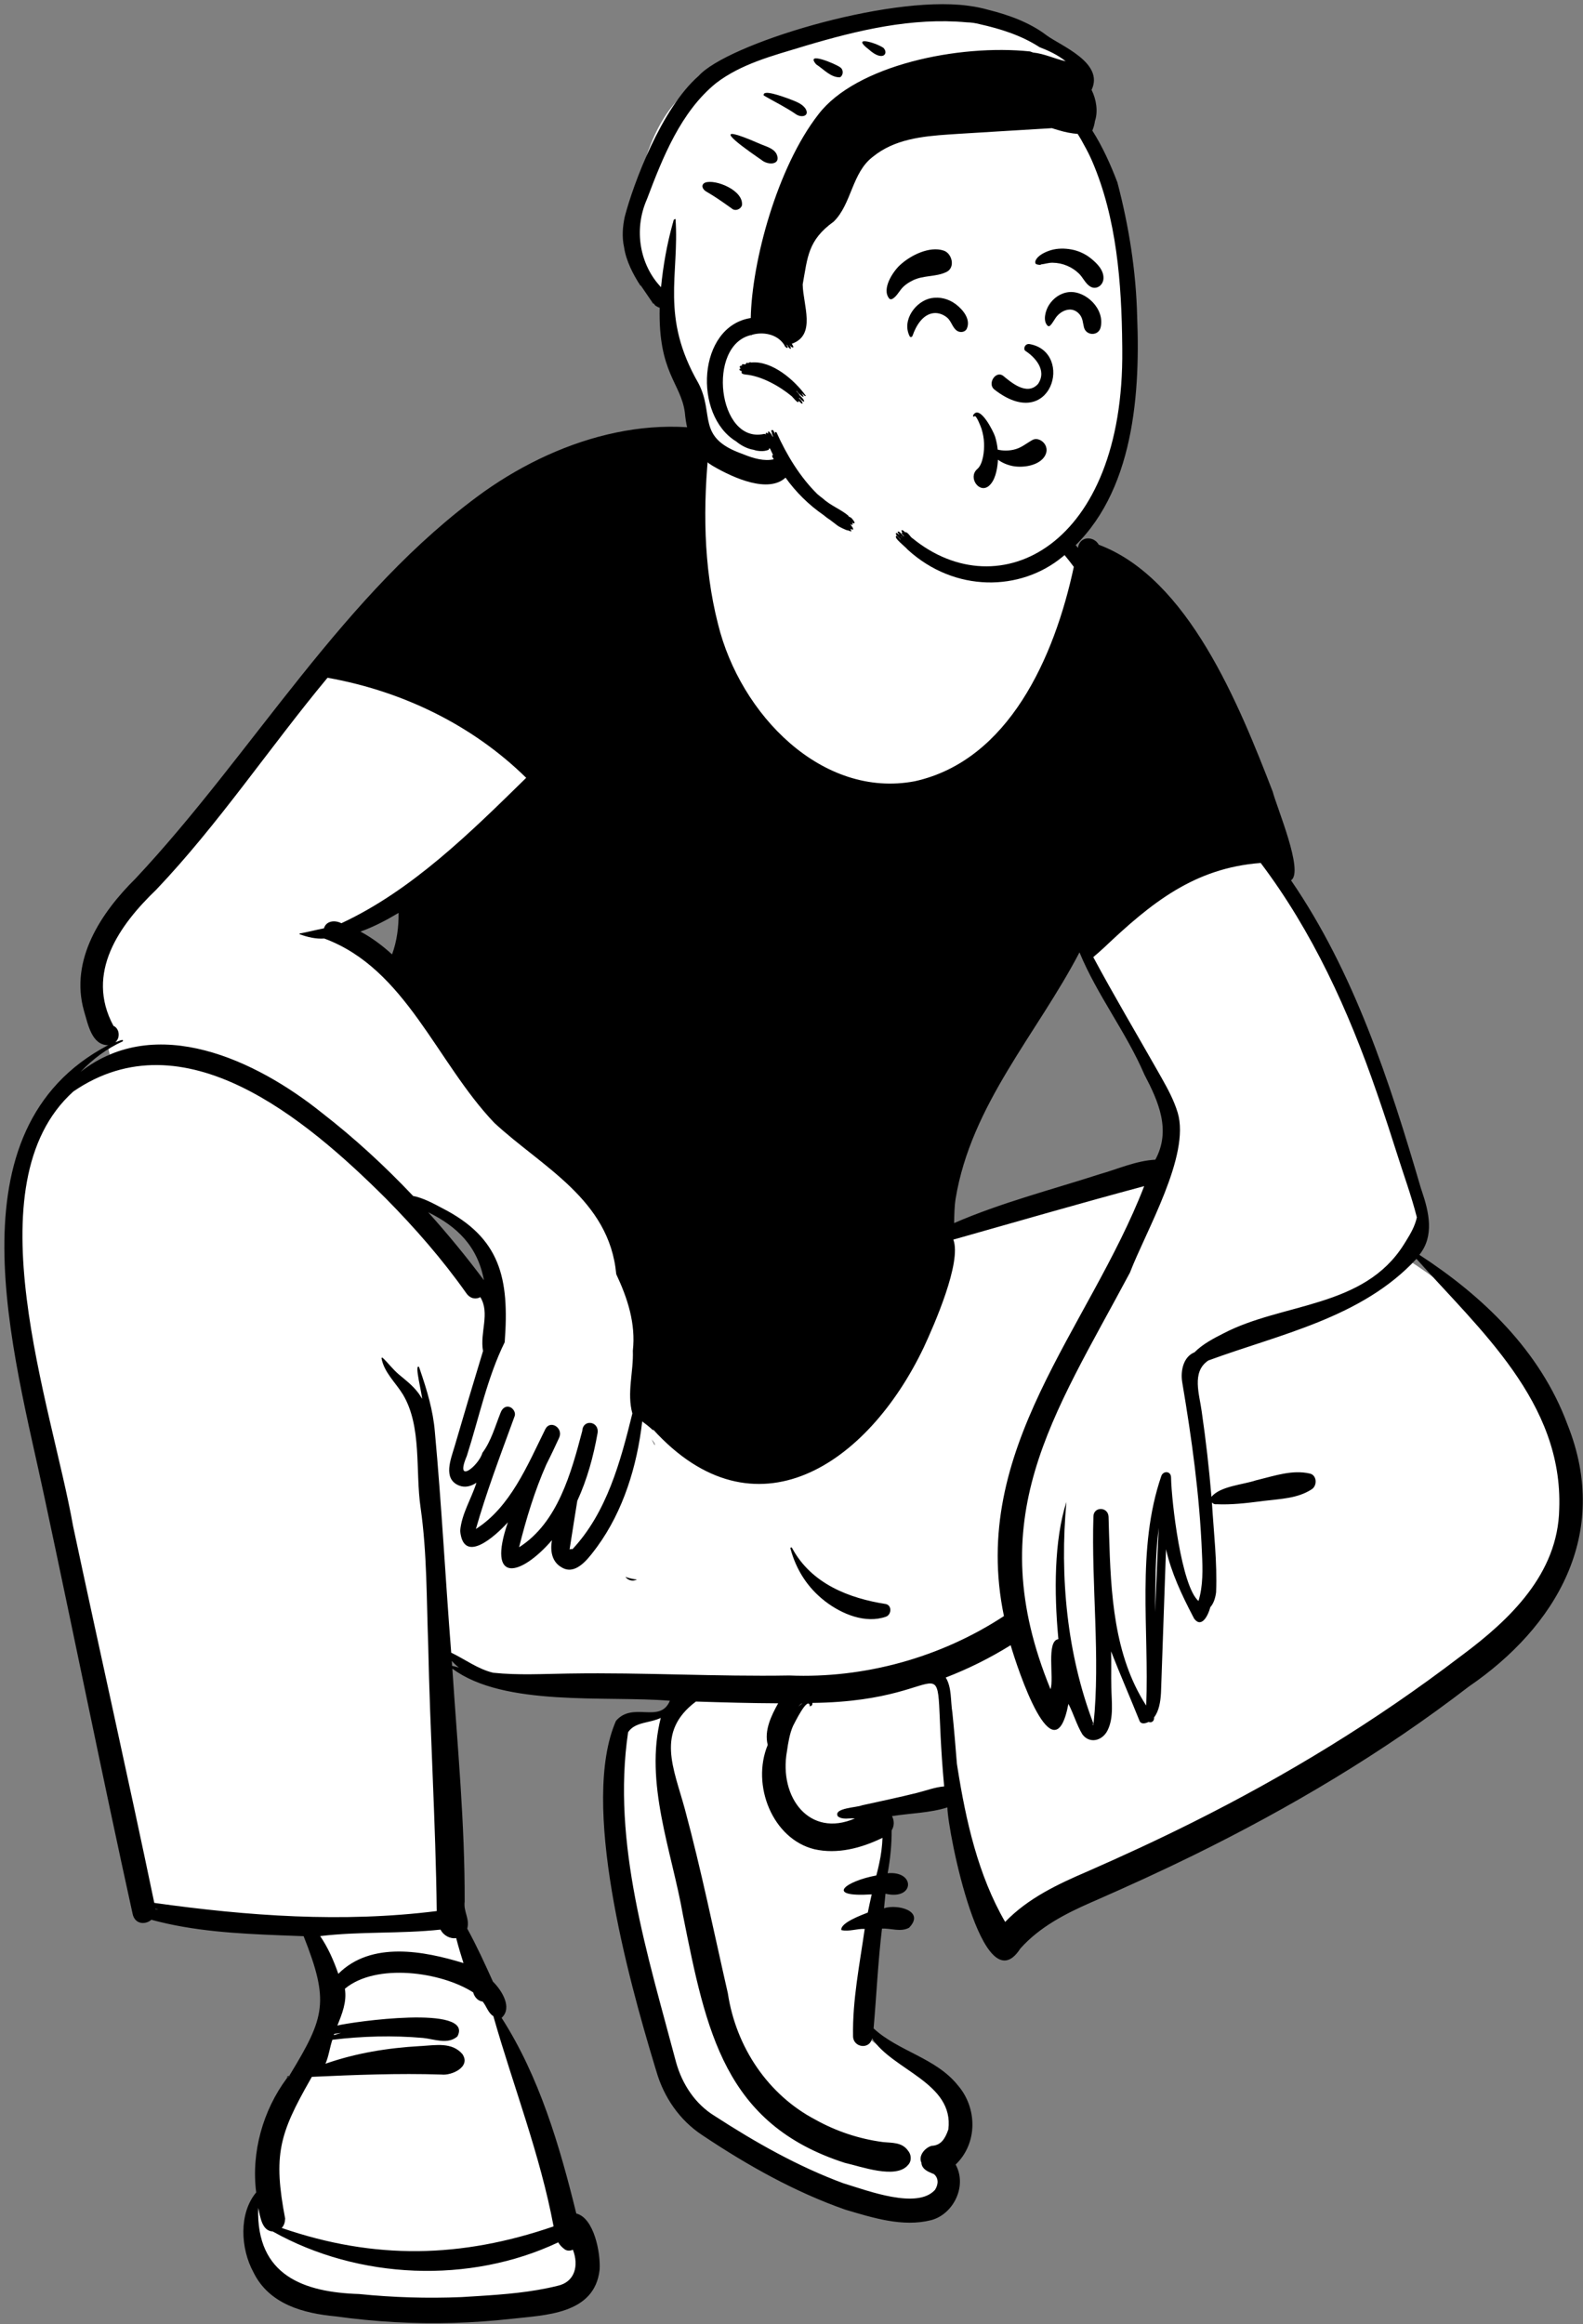 <svg width="244" height="358" viewBox="0 0 244 358" fill="none" xmlns="http://www.w3.org/2000/svg">
<rect x="0" y="0" width="244" height="358" fill="#808080" stroke="none"/>
<g id="a person/sitting">
<g id="pose/sitting/mid 1">
<path id="&#240;&#159;&#142;&#168; Background" fill-rule="evenodd" clip-rule="evenodd" d="M60.648 139.995C58.472 141.292 56.666 142.178 54.965 142.783L52.462 143.673L54.816 144.941C56.414 145.802 57.934 146.901 59.463 148.3L60.642 149.38L61.212 147.84C61.959 145.818 62.323 143.517 62.293 141.003L62.269 139.029L60.648 139.995ZM165.177 146.527C163.14 150.434 160.682 154.28 158.304 157.999C153.057 166.209 147.631 174.698 145.96 184.85C145.83 185.691 145.737 187.593 145.682 190.556L147.237 189.882C152.431 187.633 157.941 185.961 163.27 184.343C165.33 183.718 167.46 183.071 169.547 182.399C170.397 182.157 171.243 181.874 172.061 181.601C174.045 180.938 175.92 180.311 177.891 180.204L178.491 180.172L178.791 179.619C181.506 174.619 179.47 169.853 177.138 165.4C175.737 162.153 173.936 159.103 172.193 156.153C170.387 153.095 168.519 149.933 167.154 146.624L166.258 144.452L165.177 146.527ZM64.954 187.944C68.041 191.384 70.909 194.878 73.477 198.331L75.427 197.378C74.484 192.278 71.558 188.685 66.216 186.07L64.954 187.944ZM168.229 264.779C167.92 264.779 167.63 264.907 167.413 265.138C167.192 265.373 167.071 265.689 167.072 266.028L168.229 266.024V264.779ZM39.767 349.815C37.954 346.506 37.687 341.31 40.406 338.493C39.491 332.408 41.287 325.609 45.265 320.766L45.274 320.78C51.18 311.372 51.614 308.02 47.299 297.504C39.587 297.19 31.644 297.097 24.114 295.18L24.396 293.39C24.117 293.311 22.693 292.914 22.387 292.83C22.428 293.163 22.64 294.683 22.635 294.987C22.284 295.397 21.433 295.777 21.275 294.971C16.538 273.435 12.299 252.326 7.693 230.822C2.872 209.119 -6.823 174.405 16.909 162.444L16.419 160.22C15.108 160.22 14.582 158.701 13.981 156.555C11.303 148.877 16.51 141.35 21.379 136.601C28.034 129.514 34.174 121.645 40.114 114.038C57.056 92.128 80.109 62.889 109.577 67.857L109.478 69.147C114.087 69.764 118.9 71.06 123.568 70.157C139.503 67.221 156.84 73.864 166.641 87.504L167.001 84.961C167.035 84.722 167.116 84.5 167.473 84.5C167.94 84.482 168.186 84.888 168.359 85.263C185.275 92.376 192.282 115.527 197.688 131.395C198.378 134.077 198.184 134.87 198.123 135.028L197.142 135.65C207.337 150.078 212.939 167.432 217.745 183.887C219.333 188.274 219.499 191.313 216.846 193.966C234.339 205.148 248.065 222.574 240.304 242.441C230.175 261.772 203.355 274.037 183.21 285.14C175.21 289.751 163.575 292.206 156.214 299.756C155.722 300.529 155.016 301.282 154.589 301.22C151.172 301.758 146.087 279.057 146.86 277.239C143.253 278.611 139.241 278.538 135.469 279.254C135.807 280.044 136.914 281.113 136.086 281.992C136.142 284.658 135.757 287.54 135.205 290.258C139.732 289.486 139.629 292.012 135.274 290.675C135.155 291.853 134.853 294.855 134.738 295.993C136.038 295.385 138.625 294.958 139.532 295.909C139.161 297.176 135.955 295.983 134.72 296.358C133.998 302.058 133.762 307.661 133.255 313.345C137.109 317.251 143.13 318.174 146.569 322.398C149.483 325.613 149.063 331.009 145.644 333.595C147.738 336.208 146.062 340.544 143.005 341.253C138.839 342.288 134.485 340.857 130.378 339.656C123.551 337.264 116.4 333.535 108.52 328.258C105.403 326.192 103.081 322.946 101.978 319.116C93.983 292.904 91.847 275.093 95.62 266.153C97.774 264.422 100.174 265.49 102.162 264.545C103.11 264.095 103.964 263.489 104.653 261.341C94.281 260.257 79.161 262.27 70.847 256.983L71.139 256.321C70.371 255.8 68.684 253.619 68.043 252.918C69.2 267.721 70.129 282.907 70.59 297.658C72.115 300.387 73.41 303.211 74.831 306.362C75.82 307.395 77.55 309.166 76.535 310.338C76.535 310.338 85.072 331.603 87.681 342.353C90.165 342.464 91.172 346.94 91.077 349.913C90.699 355.323 84.172 355.898 78.45 356.428C74.535 356.865 70.51 357.091 66.544 357.091C59.379 357.097 41.463 356.572 39.767 349.815Z" fill="white"/>
<path id="&#240;&#159;&#150;&#141; Ink" fill-rule="evenodd" clip-rule="evenodd" d="M74.646 75.712C86.808 67.12 102.598 62.596 116.702 68.222C116.87 68.284 116.803 68.544 116.628 68.504C114.4 67.984 112.136 67.692 109.859 67.593C114.473 68.192 118.952 69.479 123.625 68.612C139.234 65.871 155.786 71.501 166.156 84.397C166.424 82.502 168.639 82.572 169.36 83.912C183.152 89.077 190.964 108.481 196.173 121.947C196.785 124.347 201.036 134.314 198.995 135.608C208.71 149.758 214.177 166.515 219.028 183.089L219.166 183.492C220.268 186.736 221.108 190.408 218.776 193.294C228.45 199.583 237.395 208.029 241.623 219.475C248.358 236.358 239.776 250.661 226.396 259.808C213.136 270.016 198.77 278.514 183.92 285.812C178.926 288.264 173.87 290.564 168.785 292.793L168.278 293.012C164.283 294.759 160.252 296.811 157.264 300.171C151.453 309.187 146.086 282.182 146.027 278.418C143.302 279.289 140.301 279.308 137.488 279.763C137.846 280.414 137.873 281.26 137.438 281.954C137.445 284.157 137.225 286.378 136.82 288.561C141.137 288.154 140.988 292.783 136.487 291.715L136.262 293.953C138.317 293.277 142.657 294.358 140.115 296.962C138.784 297.661 137.365 297.016 135.946 297.091C135.334 302.206 135.101 307.325 134.654 312.464C138.51 316.027 144.234 316.971 147.657 321.248C150.649 324.725 150.723 330.164 147.299 333.437C149.139 336.776 146.915 341.125 143.513 342.002C139.128 343.11 134.536 341.634 130.304 340.388C122.609 337.695 115.327 333.624 108.476 329.058L108.178 328.859C104.788 326.612 102.335 323.116 101.169 319.068L100.919 318.248C96.779 304.577 89.414 277.763 94.939 265.098C97.542 262.032 101.738 265.602 103.254 261.99C93.468 261.175 77.698 262.987 69.724 257.042C70.507 269 71.668 280.95 71.622 292.943C71.423 294.52 72.426 295.507 72.023 297.098C73.478 299.743 74.735 302.501 75.982 305.261L76.061 305.339C77.356 306.643 79.02 309.287 77.316 310.837C83.113 319.859 86.258 330.506 88.828 340.978C91.561 341.643 92.594 347.048 92.424 349.631C91.657 356.572 83.908 356.617 78.817 357.203C75.842 357.535 72.858 357.743 69.869 357.829C63.821 358.003 57.765 357.662 51.767 356.825C46.88 356.371 41.478 355.014 39.044 349.987C37.082 346.378 36.776 340.963 39.49 337.725C38.696 331.524 40.556 325.06 44.191 320.17L44.301 320.022L44.292 320.019C44.209 319.98 44.216 319.833 44.556 319.76L44.594 319.753L44.757 319.484C50.097 310.694 50.763 308.283 46.801 298.258L43.2 298.121C36.529 297.861 29.787 297.488 23.331 295.726C22.416 296.536 20.808 296.442 20.448 294.855C15.752 273.51 11.442 252.067 6.863 230.692C2.104 208.196 -8.152 174.046 16.666 161.002C14.131 161.003 13.566 157.773 12.95 155.734C10.692 147.813 15.668 140.494 20.874 135.352C39.147 115.871 52.896 91.328 74.646 75.712ZM39.797 340.11C39.454 350.597 46.928 353.112 55.34 353.38C60.581 353.91 65.862 354.072 71.125 353.853L73.603 353.701C77.743 353.442 81.914 353.118 85.943 352.115C88.597 351.536 89.262 349.016 88.303 346.552C87.889 346.748 87.399 346.761 87.016 346.476C86.588 346.158 86.277 345.819 86.041 345.421C72.409 351.862 55.257 351.157 42.046 343.746C40.354 343.657 40.134 341.51 39.797 340.11ZM72.934 306.915C67.98 303.732 57.946 302.349 53.16 306.354C53.488 308.366 52.721 310.227 52.002 312.02C54.186 311.466 73.18 308.749 70.497 313.707C68.995 314.993 66.95 314.108 65.214 313.934C60.559 313.523 55.871 313.653 51.23 314.213C50.825 315.418 50.669 316.769 50.165 317.905C54.867 316.258 59.785 315.47 64.718 315.188L64.992 315.173C67.145 315.052 69.665 314.545 71.268 316.414C72.635 318.398 69.602 319.763 68.04 319.569C61.386 319.357 54.718 319.619 48.071 319.923L47.779 320.435C43.081 328.694 42.069 331.946 43.968 341.851C43.957 341.842 43.946 341.834 43.937 341.824C43.929 342.36 43.768 342.842 43.423 343.202C57.749 348.139 71.093 347.859 85.329 342.962C83.247 331.858 79.116 321.37 76.045 310.574C75.234 310.092 74.993 309.027 74.386 308.322C73.772 308.266 73.164 307.751 72.934 306.915ZM107.266 262.113C101.024 266.8 103.843 272.339 105.568 278.704C108.091 288.059 110.029 297.591 112.187 307.045C113.459 315.443 118.459 322.727 125.653 326.504C128.889 328.315 132.439 329.486 136.067 329.967C137.468 330.118 139.02 329.959 139.958 331.293C140.49 331.904 140.549 332.909 139.958 333.509C138.103 335.743 132.711 333.728 130.209 333.171C111.672 327.204 108.854 312.939 105.279 295.056C103.546 285.123 99.289 274.663 101.857 264.589C100.304 265.471 97.917 265.169 96.815 266.835C94.272 283.95 99.882 301.311 104.206 317.673C105.166 321.111 107.193 324.134 110.142 325.939C116.433 330.019 123.026 333.747 130.003 336.322L130.214 336.386C133.755 337.465 141.403 340.375 144.12 337.332C144.687 336.443 144.661 335.491 143.947 334.901L143.601 334.761C142.936 334.488 142.154 334.104 142.033 333.279L142.026 333.222L142.051 333.212C141.473 332.086 142.595 330.825 143.599 330.55C145.015 330.496 145.673 329.494 146.176 328.024C147.079 320.83 137.566 318.907 134.413 313.985C134.078 315.782 131.474 315.439 131.488 313.627C131.385 308.122 132.511 302.566 133.283 297.136C132.096 297.082 130.834 297.591 129.678 297.315C129.508 296.181 132.842 294.993 133.759 294.618C133.949 293.68 134.15 292.746 134.363 291.815C126.948 292.291 130.392 289.766 135.075 288.901C135.221 288.373 135.349 287.831 135.465 287.296L135.523 287.028C135.819 285.685 135.975 284.417 136.027 283.105C132.748 284.701 129.06 285.669 125.508 284.857C119.089 283.273 115.761 274.998 118.338 268.788C117.752 266.585 118.903 264.242 119.943 262.384C115.718 262.369 111.489 262.246 107.266 262.113ZM44.509 319.86C44.454 319.895 44.402 319.935 44.351 319.978L44.301 320.022L44.314 320.026C44.375 320.039 44.463 320.003 44.517 319.866C44.505 319.878 44.505 319.872 44.509 319.86ZM44.9 319.721C44.798 319.725 44.712 319.733 44.638 319.745L44.594 319.753L44.58 319.776C44.554 319.817 44.538 319.835 44.519 319.864C44.626 319.772 44.77 319.729 44.9 319.721ZM52.562 313.162C52.216 313.21 51.871 313.254 51.524 313.301L51.456 313.498C51.824 313.38 52.192 313.269 52.562 313.162ZM67.903 297.243C61.736 297.91 55.521 297.499 49.352 298.244C50.562 300.018 51.424 301.982 52.148 304.055C57.215 298.974 65.343 300.528 71.439 302.399C71.029 301.127 70.651 299.842 70.313 298.547C69.401 298.703 68.359 298.159 67.903 297.243ZM218.325 193.916C209.895 203.039 197.154 205.547 186.25 209.575C183.603 211.336 184.897 214.825 185.234 217.475C185.866 221.825 186.367 226.196 186.731 230.581C188.078 228.926 191.606 228.71 193.581 228.038L193.844 227.975C196.479 227.333 199.217 226.37 201.905 226.994C202.989 227.244 203.062 228.837 202.201 229.404C200.019 230.843 197.349 230.885 194.848 231.199L194.208 231.281C191.995 231.561 189.764 231.816 187.54 231.716C187.261 231.763 186.979 231.65 186.802 231.449C187.079 236.033 187.635 240.682 187.446 245.274C187.344 246.089 187.097 246.976 186.552 247.58L186.534 247.65C186.226 248.81 185.222 250.88 184.067 249.347L183.85 248.933C182.154 245.682 180.545 242.282 179.725 238.651C179.452 245.994 179.231 253.332 178.956 260.672L178.947 260.849C178.876 262.094 178.647 263.593 177.884 264.552C177.952 265.122 177.471 265.454 177.042 265.25L176.985 265.278C176.573 265.474 175.911 265.654 175.659 265.121C174.211 261.522 172.668 257.981 171.254 254.372C171.329 256.224 171.245 258.08 171.3 259.933C171.328 262.048 171.698 264.534 170.748 266.491C169.937 268.205 167.917 268.653 166.833 267.162C165.965 265.737 165.472 263.976 164.682 262.466C162.455 274.155 156.816 256.973 155.78 253.432C152.598 255.408 149.243 257.078 145.773 258.413C146.727 259.948 146.496 262.035 146.796 263.8C147.067 266.43 147.28 269.063 147.494 271.7L147.573 272.205C148.872 280.452 150.765 288.882 154.932 296.061C158.459 292.392 163.087 290.228 167.614 288.285C173.064 285.898 178.47 283.402 183.802 280.734C198.215 273.537 212.093 265.098 225.03 255.22L225.47 254.894C232.659 249.52 240.151 242.475 240.335 232.449C240.955 216.014 228.015 204.802 218.325 193.916ZM59.459 184.6C47.152 172.337 28.309 156.482 11.311 168.132C-4.566 182.404 8.013 216.623 11.257 235.051C15.381 254.422 19.739 273.74 23.782 293.129C38.198 295.149 52.831 296.208 67.318 294.387C67.154 280.717 66.286 267.063 66.002 253.387C65.738 246.341 65.83 239.268 64.835 232.289C63.992 226.615 65.075 219.76 62.1 214.803C60.999 212.998 59.208 211.418 58.807 209.242C58.798 209.14 58.923 209.107 58.984 209.164C59.855 209.977 60.554 210.947 61.478 211.726L62.157 212.285C63.262 213.199 64.363 214.174 65.047 215.473C65.117 214.92 63.798 209.984 64.588 210.573L64.737 211.006C65.799 214.109 66.757 217.248 67.029 220.567C68.072 231.882 68.654 243.252 69.547 254.583C71.7 255.614 73.679 257.13 76.03 257.678C79.881 258.082 83.738 257.853 87.596 257.799L87.957 257.795C99.214 257.616 110.435 258.288 121.683 258.098C133.18 258.572 144.933 255.373 154.746 248.946C149.37 223.156 167.829 204.762 176.364 182.716C166.532 185.35 156.748 188.179 146.944 190.955C148.267 194.391 143.987 204.128 142.377 207.578C133.76 225.623 116.334 237.415 100.663 220.194C100.67 220.247 100.676 220.299 100.681 220.354C100.155 219.844 99.574 219.395 98.988 218.964C98.201 225.826 96.072 232.743 92.054 238.253L91.616 238.837C90.363 240.497 88.548 242.679 86.542 241.425C85.064 240.576 84.786 238.924 85.073 237.258C80.246 242.838 74.986 244.098 78.285 234.496L78.176 234.616C76.329 236.63 71.428 241.081 70.93 235.819C71.147 233.2 72.666 230.861 73.438 228.407C72.614 228.949 71.686 229.216 70.742 228.831C68.209 227.799 69.512 224.723 70.077 222.786C71.508 217.889 72.967 213.001 74.451 208.122C73.937 205.222 75.565 202.336 74.038 199.815C73.385 200.179 72.505 200.102 71.874 199.207C68.171 193.969 63.921 189.115 59.459 184.6ZM23.953 294.018C23.957 294.047 23.957 294.073 23.959 294.102C24.101 294.112 24.24 294.125 24.382 294.139C24.238 294.102 24.095 294.057 23.953 294.018ZM145.528 275.185C143.257 250.342 149.151 262.042 125.211 262.324C125.319 262.946 124.549 262.874 124.821 262.701C124.474 261.328 122.509 265.351 122.235 265.873C121.718 267.038 121.482 268.489 121.3 269.763C120.017 276.9 124.798 283.153 131.769 280.119C130.872 280.039 129.864 280.384 129.119 279.775C129.123 279.773 129.125 279.769 129.128 279.765C128.461 278.496 132.119 278.441 132.846 278.102C135.681 277.472 138.523 276.888 141.341 276.182C142.714 275.838 144.12 275.299 145.528 275.185ZM168.543 265.586C168.339 265.459 168.444 265.875 168.512 265.664C168.521 265.637 168.534 265.611 168.543 265.586ZM194.321 132.934C184.075 133.711 177.442 139.086 170.171 145.979C169.628 146.477 169.077 146.966 168.514 147.439C171.691 153.356 175.116 159.117 178.427 164.952L179.048 166.05C180.014 167.762 180.956 169.505 181.531 171.411C183.489 177.992 176.65 189.577 174.165 196.039C162.273 218.331 151.102 233.808 161.923 260.211C162.503 258.545 161.22 252.728 163.139 252.502L163.101 252.088C162.487 245.377 162.46 237.293 164.374 231.367C163.315 242.834 164.463 254.853 168.554 265.559C169.625 255.409 168.207 244.071 168.536 233.646C168.523 232.043 170.805 232.06 170.87 233.646L170.948 236.337C171.215 245.46 171.677 255.013 176.671 262.73C177.152 250.982 175.135 238.607 179.011 227.344C179.328 226.533 180.469 226.595 180.502 227.559C180.573 231.393 182.1 244.371 184.733 246.622C185.457 244.275 185.383 241.706 185.267 239.248C184.908 230.337 183.699 221.642 182.214 212.856C181.945 211.12 182.426 208.984 184.119 208.314C185.376 207.043 187.112 206.142 188.547 205.419C197.671 200.631 210.223 201.553 216.394 191.692L216.694 191.212C217.413 190.055 218.088 188.913 218.391 187.526C217.559 184.226 216.364 181.01 215.348 177.771C214.441 174.909 213.509 172.056 212.532 169.22L212.205 168.275C207.842 155.626 202.289 143.484 194.321 132.934ZM123.673 262.365C123.439 262.445 123.254 262.694 123.056 262.879L123.013 262.917L123.134 262.815C123.263 262.704 123.379 262.602 123.557 262.457L123.673 262.365ZM69.637 255.848L69.693 256.614C70.046 256.691 70.392 256.786 70.738 256.88C70.337 256.571 69.963 256.229 69.637 255.848ZM121.838 238.54C121.797 238.39 121.999 238.302 122.075 238.434C125.053 243.998 130.915 246.214 136.559 247.095C137.52 247.334 137.402 248.743 136.559 249.04C133.404 250.151 129.761 248.655 127.179 246.664C124.532 244.625 122.727 241.871 121.838 238.54ZM178.608 235.364C178.049 239.647 178.1 244.015 178.052 248.338C178.236 244.015 178.389 239.687 178.608 235.364ZM96.396 242.907C96.982 243.122 97.588 243.262 98.184 243.317C97.551 243.638 96.827 243.477 96.396 242.907ZM50.482 104.404C41.531 115.168 33.695 126.95 24.068 137.066C18.426 142.48 13.089 149.88 17.489 158.029C18.417 158.418 18.58 159.87 17.78 160.552C17.971 160.526 19.199 159.894 18.923 160.412C16.456 161.53 14.288 163.15 12.42 165.111C24.06 156.017 39.494 163.297 49.646 171.448C54.657 175.335 59.315 179.62 63.677 184.231C65.238 184.528 66.853 185.413 68.154 186.105C77.128 190.684 78.534 196.87 77.793 206.76C75.1 212.212 73.826 218.447 71.949 224.293C70.019 228.837 73.816 225.774 74.361 223.792C75.682 222.046 76.32 219.725 77.13 217.694L77.188 217.549C77.418 216.969 77.911 216.537 78.546 216.73C79.056 216.885 79.529 217.555 79.331 218.135L78.924 219.247C76.956 224.621 74.921 230.023 73.354 235.53C78.651 232.16 81.274 225.783 84.055 220.151C84.819 218.654 86.875 219.973 86.187 221.474C85.548 222.86 84.896 224.242 84.206 225.6C82.402 229.683 81.094 233.99 80.011 238.346C85.966 234.575 88.041 226.891 89.754 220.407C89.859 218.557 92.371 218.921 92.112 220.737C91.475 224.342 90.503 227.893 88.983 231.194L88.581 233.691C88.313 235.355 88.048 237.02 87.795 238.687C87.939 238.612 88.094 238.602 88.242 238.642C93.518 233 95.629 225.216 97.471 217.735C96.596 214.571 97.667 211.335 97.545 208.073C98.011 203.897 96.742 200.005 94.986 196.276C93.933 184.74 83.471 179.736 76.177 172.955C67.243 163.579 62.546 149.223 49.989 144.575C48.683 144.664 47.425 144.366 46.203 143.919C46.149 143.903 46.14 143.805 46.203 143.796C47.446 143.58 48.688 143.243 49.934 143.002C50.269 141.839 51.612 141.697 52.621 142.217C63.479 137.163 72.478 128.276 81.106 119.82C72.682 111.543 61.774 106.405 50.482 104.404ZM100.444 221.73C100.624 221.943 100.783 222.174 100.901 222.426C100.933 222.491 100.929 222.568 100.939 222.639C100.784 222.33 100.621 222.025 100.444 221.73ZM66.001 186.744C69 190.087 71.88 193.57 74.591 197.213C73.618 191.954 70.434 188.915 66.001 186.744ZM166.39 146.704C159.877 159.198 149.68 170.173 147.295 184.661C147.104 185.9 147.091 187.155 147.067 188.406C154.337 185.258 161.991 183.296 169.491 180.88C172.334 180.074 175.095 178.804 178.081 178.643C180.543 174.11 178.566 169.673 176.399 165.539C173.576 158.976 169.11 153.3 166.39 146.704ZM61.436 140.627C59.553 141.749 57.611 142.776 55.562 143.504C57.326 144.454 58.938 145.654 60.431 147.021C61.181 144.992 61.462 142.795 61.436 140.627ZM109.316 68.603C108.338 77.756 108.386 87.201 110.674 96.134C114.087 110.056 126.724 123.072 141.022 120.342C155.449 117.14 162.539 101.273 165.514 87.321C157.917 77.084 146.024 70.68 133.767 70.165C125.797 69.819 116.787 72.548 109.316 68.603Z" fill="black"/>
</g>
<g id="Head">
<g id="head/hat beanie">
<path id="Path" fill-rule="evenodd" clip-rule="evenodd" d="M142.739 2.116C150.795 2.116 160.462 6.265 161.284 6.347L161.306 6.349C161.739 6.349 163.428 7.716 166.375 10.45L163.184 17.063L163.442 17.325C164.678 18.583 165.733 19.731 166.566 20.635C173.367 28.019 174.589 57.013 172.986 67.124C171.384 77.235 168.415 87.129 154.595 87.129C140.774 87.129 125.399 78.302 123.03 75.554C121.451 73.722 119.678 72.844 117.71 72.92C117.629 72.812 117.548 72.704 117.469 72.596L117.179 72.552C114.455 72.133 112.503 71.569 111.324 70.861C109.02 69.476 106.487 62.198 106.487 60.594C106.487 59.007 102.706 47.46 102.63 46.238L102.629 46.204C102.629 45.183 97.689 40.487 97.689 38.996C97.689 37.505 96.694 37.595 97.689 32.34L97.978 30.796C99.038 25.201 101.112 15.936 109.02 11.911C117.71 7.487 134.6 2.116 142.739 2.116Z" fill="white"/>
<path id="&#240;&#159;&#150;&#141; Ink_2" fill-rule="evenodd" clip-rule="evenodd" d="M107.678 11.703C112.012 6.817 136.616 -0.74 149.064 0.862L149.438 0.913C150.431 1.047 151.41 1.25 152.376 1.525C155.499 2.299 158.725 3.472 161.305 5.432C163.46 7.035 170.255 9.652 168.252 13.845C168.995 15.34 169.272 17.186 168.77 18.658C168.707 19.167 168.56 19.635 168.371 20.12C169.957 22.607 171.214 25.42 172.231 28.095C174.008 34.827 175.114 41.833 175.275 48.701C175.814 61.751 174.467 77.338 163.767 85.776C157.302 91.123 147.177 91.303 139.912 84.673C139.5 84.155 137.561 82.757 138.208 82.511C138.401 82.727 138.599 82.938 138.8 83.144C138.791 83.121 138.789 83.098 138.793 83.073L138.604 82.891C138.247 82.54 137.784 82.031 138.311 82.131C138.334 82.16 138.359 82.184 138.384 82.213C138.496 82.284 138.58 82.346 138.646 82.4L138.68 82.429L138.669 82.417C138.366 82.074 138.184 81.723 138.637 81.947L138.698 81.978C138.899 82.204 139.104 82.42 139.313 82.63C139.31 82.605 139.313 82.58 139.326 82.553L139.131 82.354C138.941 82.156 138.97 82.155 139.063 81.995C138.659 81.394 139.413 81.751 139.466 81.986C139.938 81.867 140.352 82.808 140.655 82.922C153.972 93.796 173.297 84.148 172.984 53.848L172.979 53.255C172.888 43.566 172.12 33.608 168.347 24.838C167.98 23.993 167.57 23.171 167.118 22.376C166.807 21.779 166.474 21.198 166.116 20.633C165.113 20.547 164.124 20.352 163.148 20.05C162.813 19.96 162.482 19.86 162.151 19.744C157.314 20.024 152.585 20.329 147.734 20.618L146.219 20.718C142.11 20.999 137.86 21.448 134.544 24.148C131.291 26.605 131.276 31.452 128.491 34.15C124.519 37.013 124.49 39.595 123.725 43.814C123.782 46.994 125.858 51.615 122.048 52.954C122.691 53.927 121.795 53.46 121.724 53.118C121.717 53.12 121.71 53.122 121.704 53.122C122.277 54.253 121.435 53.541 121.361 53.178C121.316 53.164 121.271 53.13 121.226 53.082C121.803 54.073 120.87 53.379 120.925 53.199C119.81 51.378 117.515 51.095 115.897 51.578C115.877 51.643 115.805 51.648 115.76 51.614C108.881 53.197 110.656 68.323 117.706 66.861C118.008 66.796 118 66.95 118.06 66.964C117.897 66.51 118.357 66.695 118.352 66.79L118.38 66.789C118.402 66.787 118.393 66.784 118.409 66.79C118.252 65.862 119.138 67.207 119.068 67.263C119.095 67.245 119.126 67.236 119.153 67.232L119.122 67.144C118.975 66.728 118.988 66.901 118.989 66.662C118.878 66.368 118.87 66.497 118.896 66.305C119.284 65.985 119.399 66.954 119.529 67.025C119.307 66.697 119.483 66.428 119.693 66.607C121.28 70.154 123.331 73.487 125.982 76.112C126.272 76.355 126.565 76.594 126.869 76.819C127.996 77.862 129.726 78.533 130.781 79.457C130.781 79.472 130.774 79.491 130.763 79.51L130.788 79.534L130.812 79.558L131.179 79.746C131.287 79.843 131.384 79.952 131.47 80.073C131.562 80.185 131.643 80.309 131.712 80.441C131.746 80.602 131.67 80.669 131.526 80.6C131.463 80.577 131.4 80.55 131.338 80.525C131.341 80.531 131.343 80.535 131.347 80.539C131.367 80.572 131.507 80.916 131.346 80.86L131.327 80.852C131.238 80.818 131.15 80.78 131.064 80.743C131.167 80.879 131.26 81.026 131.343 81.15C131.431 81.248 131.485 81.363 131.507 81.493C131.503 81.565 131.465 81.596 131.397 81.586C131.293 81.55 131.19 81.512 131.087 81.472L131.116 81.531C131.189 81.683 131.292 81.937 131.109 81.852C130.952 81.8 130.801 81.741 130.65 81.676C130.637 81.703 130.612 81.712 130.562 81.688C130.081 81.506 129.617 81.284 129.173 81.022C128.782 80.72 128.388 80.424 127.996 80.124C127.627 79.889 127.27 79.627 126.93 79.333C124.655 77.772 122.662 75.788 121.082 73.579C118.438 76.011 113.153 73.688 109.884 71.785C106.992 70.084 105.856 66.938 105.562 63.547C104.951 58.982 101.438 57.419 101.682 47.401C101.677 47.403 101.672 47.403 101.664 47.403C101.537 47.363 101.413 47.31 101.296 47.241C101.175 47.18 101.062 47.107 100.955 47.019L100.824 46.826C100.756 46.786 100.695 46.744 100.648 46.702L100.623 46.735C100.547 46.834 100.598 46.685 100.603 46.656L100.375 46.326C99.833 45.542 99.24 44.661 98.756 43.957L98.741 43.986C98.73 44.007 98.724 44.023 98.729 44.03C97.579 42.274 96.496 40.152 96.196 38.099C95.841 36.517 95.979 34.887 96.289 33.422C97.617 28.291 101.967 16.679 107.678 11.703ZM138.909 82.663L138.837 82.595L138.901 82.679C138.934 82.723 138.968 82.762 139.023 82.802C139.02 82.788 139.02 82.775 139.021 82.76C138.985 82.73 138.947 82.698 138.909 82.663ZM149.009 3.44C140.568 2.669 132.265 4.644 124.21 7.035L123.654 7.205C119.074 8.593 114.231 9.842 110.36 12.813C104.952 17.213 102.16 24.211 99.723 30.673C97.595 35.474 98.682 40.888 101.889 44.24C102.223 40.909 102.792 37.675 103.681 34.467C103.866 33.966 103.726 33.802 104.126 33.736C104.73 42.381 101.755 48.768 107.642 59.013C110.196 63.848 107.239 67.385 114.452 69.929L114.647 70.008C116.149 70.61 117.79 71.085 119.262 70.749L119.13 70.521C118.996 70.286 118.955 70.172 119.151 70.072C119.145 70.061 119.138 70.049 119.131 70.036C118.973 69.719 118.82 69.397 118.674 69.073C118.615 69.094 118.555 69.109 118.494 69.126C118.534 69.204 118.539 69.283 118.427 69.309C118.031 69.454 117.624 69.512 117.207 69.485L117.117 69.478C116.646 69.447 116.35 69.356 116.084 69.271C115.996 69.256 115.908 69.241 115.821 69.222C114.968 69.02 114.064 68.509 113.479 68.002C106.81 63.979 107.499 50.284 115.719 48.99C115.888 40.367 119.749 25.82 126.157 17.604C131.95 10.046 147.763 6.77 158.765 7.925C158.925 7.982 159.086 8.039 159.246 8.096C160.943 8.256 162.561 9.06 164.26 9.433C163.04 8.462 161.657 7.815 160.231 7.266C157.392 5.421 154.137 4.423 150.992 3.719C150.341 3.549 149.68 3.455 149.009 3.44ZM115.343 55.917C115.785 55.662 115.734 55.908 115.836 55.836C119.015 55.561 122.443 58.517 124.22 60.982C124.08 61.136 123.7 60.678 123.633 60.605C123.624 60.615 123.614 60.622 123.603 60.626L123.652 60.7C124.373 61.798 122.945 60.506 122.811 60.24C122.788 60.254 122.764 60.261 122.737 60.255C122.85 60.373 123.196 60.681 123.256 60.9L123.347 60.98C124.211 61.767 124.14 62.358 123.159 61.242C123.182 61.293 123.191 61.341 123.175 61.379L123.208 61.403C123.691 61.761 124.088 62.76 123.079 61.735C123.184 62.483 122.08 61.036 122.044 61.047C120.134 59.453 117.32 57.904 114.924 57.696L114.841 57.686C114.401 57.626 114.193 57.487 114.348 57.182C113.806 57.045 113.933 56.762 114.189 56.771C113.807 56.504 114.151 56.249 114.373 56.349C114.22 55.9 114.832 56.199 114.888 56.136C115.205 55.617 115.29 56.05 115.343 55.917ZM108.679 28.135C110.206 27.541 114.716 29.319 114.355 31.674C114.141 32.215 113.433 32.525 112.935 32.22L112.286 31.756C111.155 30.952 110.136 30.247 108.923 29.546C108.262 29.198 107.978 28.459 108.679 28.135ZM117.366 24.635L116.777 24.227C113.594 22.015 109.096 18.663 117.074 22.131C117.983 22.545 119.192 22.79 119.688 23.71C120.467 25.405 118.416 25.519 117.366 24.635ZM117.724 14.709C117.469 13.68 120.646 14.888 121.571 15.206L121.712 15.263C122.612 15.619 123.643 15.949 124.181 16.774C124.812 17.913 123.536 18.15 122.745 17.635C121.124 16.51 119.347 15.661 117.724 14.709ZM125.804 9.915C124.016 7.84 128.802 9.827 129.519 10.379L129.54 10.395C130.075 10.795 129.966 11.657 129.464 11.91C128.033 11.939 126.981 10.673 125.804 9.915ZM133.943 7.642C131.1 5.471 134.845 6.504 136.146 7.354C137.033 8.185 136.119 9.587 133.943 7.642Z" fill="black"/>
</g>
<g id="face/Eating Happy">
<path id="&#240;&#159;&#150;&#141; Ink_3" fill-rule="evenodd" clip-rule="evenodd" d="M150 63.965C151.006 62.206 153.152 66.515 153.38 67.256C153.582 67.912 153.715 68.584 153.783 69.264C154.563 69.45 155.374 69.451 156.174 69.288C157.362 69.046 158.089 68.367 159.122 67.784C159.835 67.382 160.734 67.854 161.105 68.522C161.542 69.308 161.264 70.123 160.69 70.71C159.601 71.821 157.459 72.076 156.038 71.781C155.224 71.612 154.478 71.288 153.819 70.816C153.815 70.904 153.812 70.992 153.805 71.08L153.793 71.232C153.684 72.465 153.365 74.014 152.464 74.816C150.985 76.132 149.161 73.602 150.597 72.288L150.642 72.249C151.535 71.482 151.729 69.427 151.681 68.294C151.65 67.555 151.523 66.807 151.303 66.103L151.258 65.963C151.192 65.764 150.471 63.878 150.211 64.118L150.198 64.132C150.091 64.268 149.917 64.109 150 63.965ZM158.037 54.04C159.396 54.918 161.467 56.964 160.005 59.139C158.284 61.056 155.806 58.857 154.586 57.863C153.454 57.092 152.182 59.075 153.232 59.974C162.054 66.912 165.634 54.27 158.725 53.009C157.964 52.87 157.681 53.769 158.037 54.04ZM143.526 45.931C144.854 45.681 146.215 46.032 147.314 46.857L147.397 46.921C148.456 47.743 149.641 49.187 149.033 50.605C148.789 51.174 148.059 51.263 147.595 51.005C146.824 50.575 146.684 49.518 145.996 48.933C145.431 48.454 144.671 48.163 143.944 48.233C142.236 48.398 141.186 50.187 140.655 51.729C140.587 51.926 140.315 52.003 140.208 51.791C138.957 49.308 141.171 46.375 143.526 45.931ZM164.799 44.994C167.343 44.771 170.321 47.573 169.651 50.425C169.33 51.793 167.418 51.754 167.079 50.425C166.892 49.693 166.91 49.046 166.415 48.439C166.005 47.937 165.424 47.646 164.799 47.691C164.11 47.74 163.475 48.105 162.992 48.619C162.556 49.084 162.295 49.763 161.843 50.173C161.732 50.274 161.583 50.281 161.474 50.173C160.696 49.412 161.163 47.827 161.656 47.032C162.361 45.895 163.51 45.107 164.799 44.994ZM138.682 40.873C140.314 39.338 143.279 37.856 145.48 38.611C146.745 39.045 147.297 41.211 145.884 41.897C144.249 42.692 142.363 42.369 140.698 43.192C139.999 43.539 139.341 43.971 138.855 44.605C138.471 45.105 138.081 45.763 137.526 46.052C137.381 46.127 137.183 46.129 137.066 45.989C135.851 44.528 137.62 41.87 138.682 40.873ZM161.994 38.535C163.003 38.235 164.122 38.241 165.146 38.43C166.171 38.618 167.211 39.069 168.047 39.727L168.144 39.804C169.057 40.535 170.146 41.598 170.088 42.892C170.039 43.973 168.969 44.704 168.044 44.138C167.291 43.676 166.936 42.75 166.298 42.134C165.772 41.625 165.154 41.224 164.494 40.943C163.761 40.631 163.027 40.485 162.241 40.471C161.635 40.46 161.026 40.671 160.432 40.739C160.481 40.846 160.011 40.796 159.742 40.701C159.542 40.611 159.541 40.343 159.61 40.169C159.953 39.309 161.201 38.772 161.994 38.535Z" fill="black"/>
</g>
</g>
</g>
</svg>
